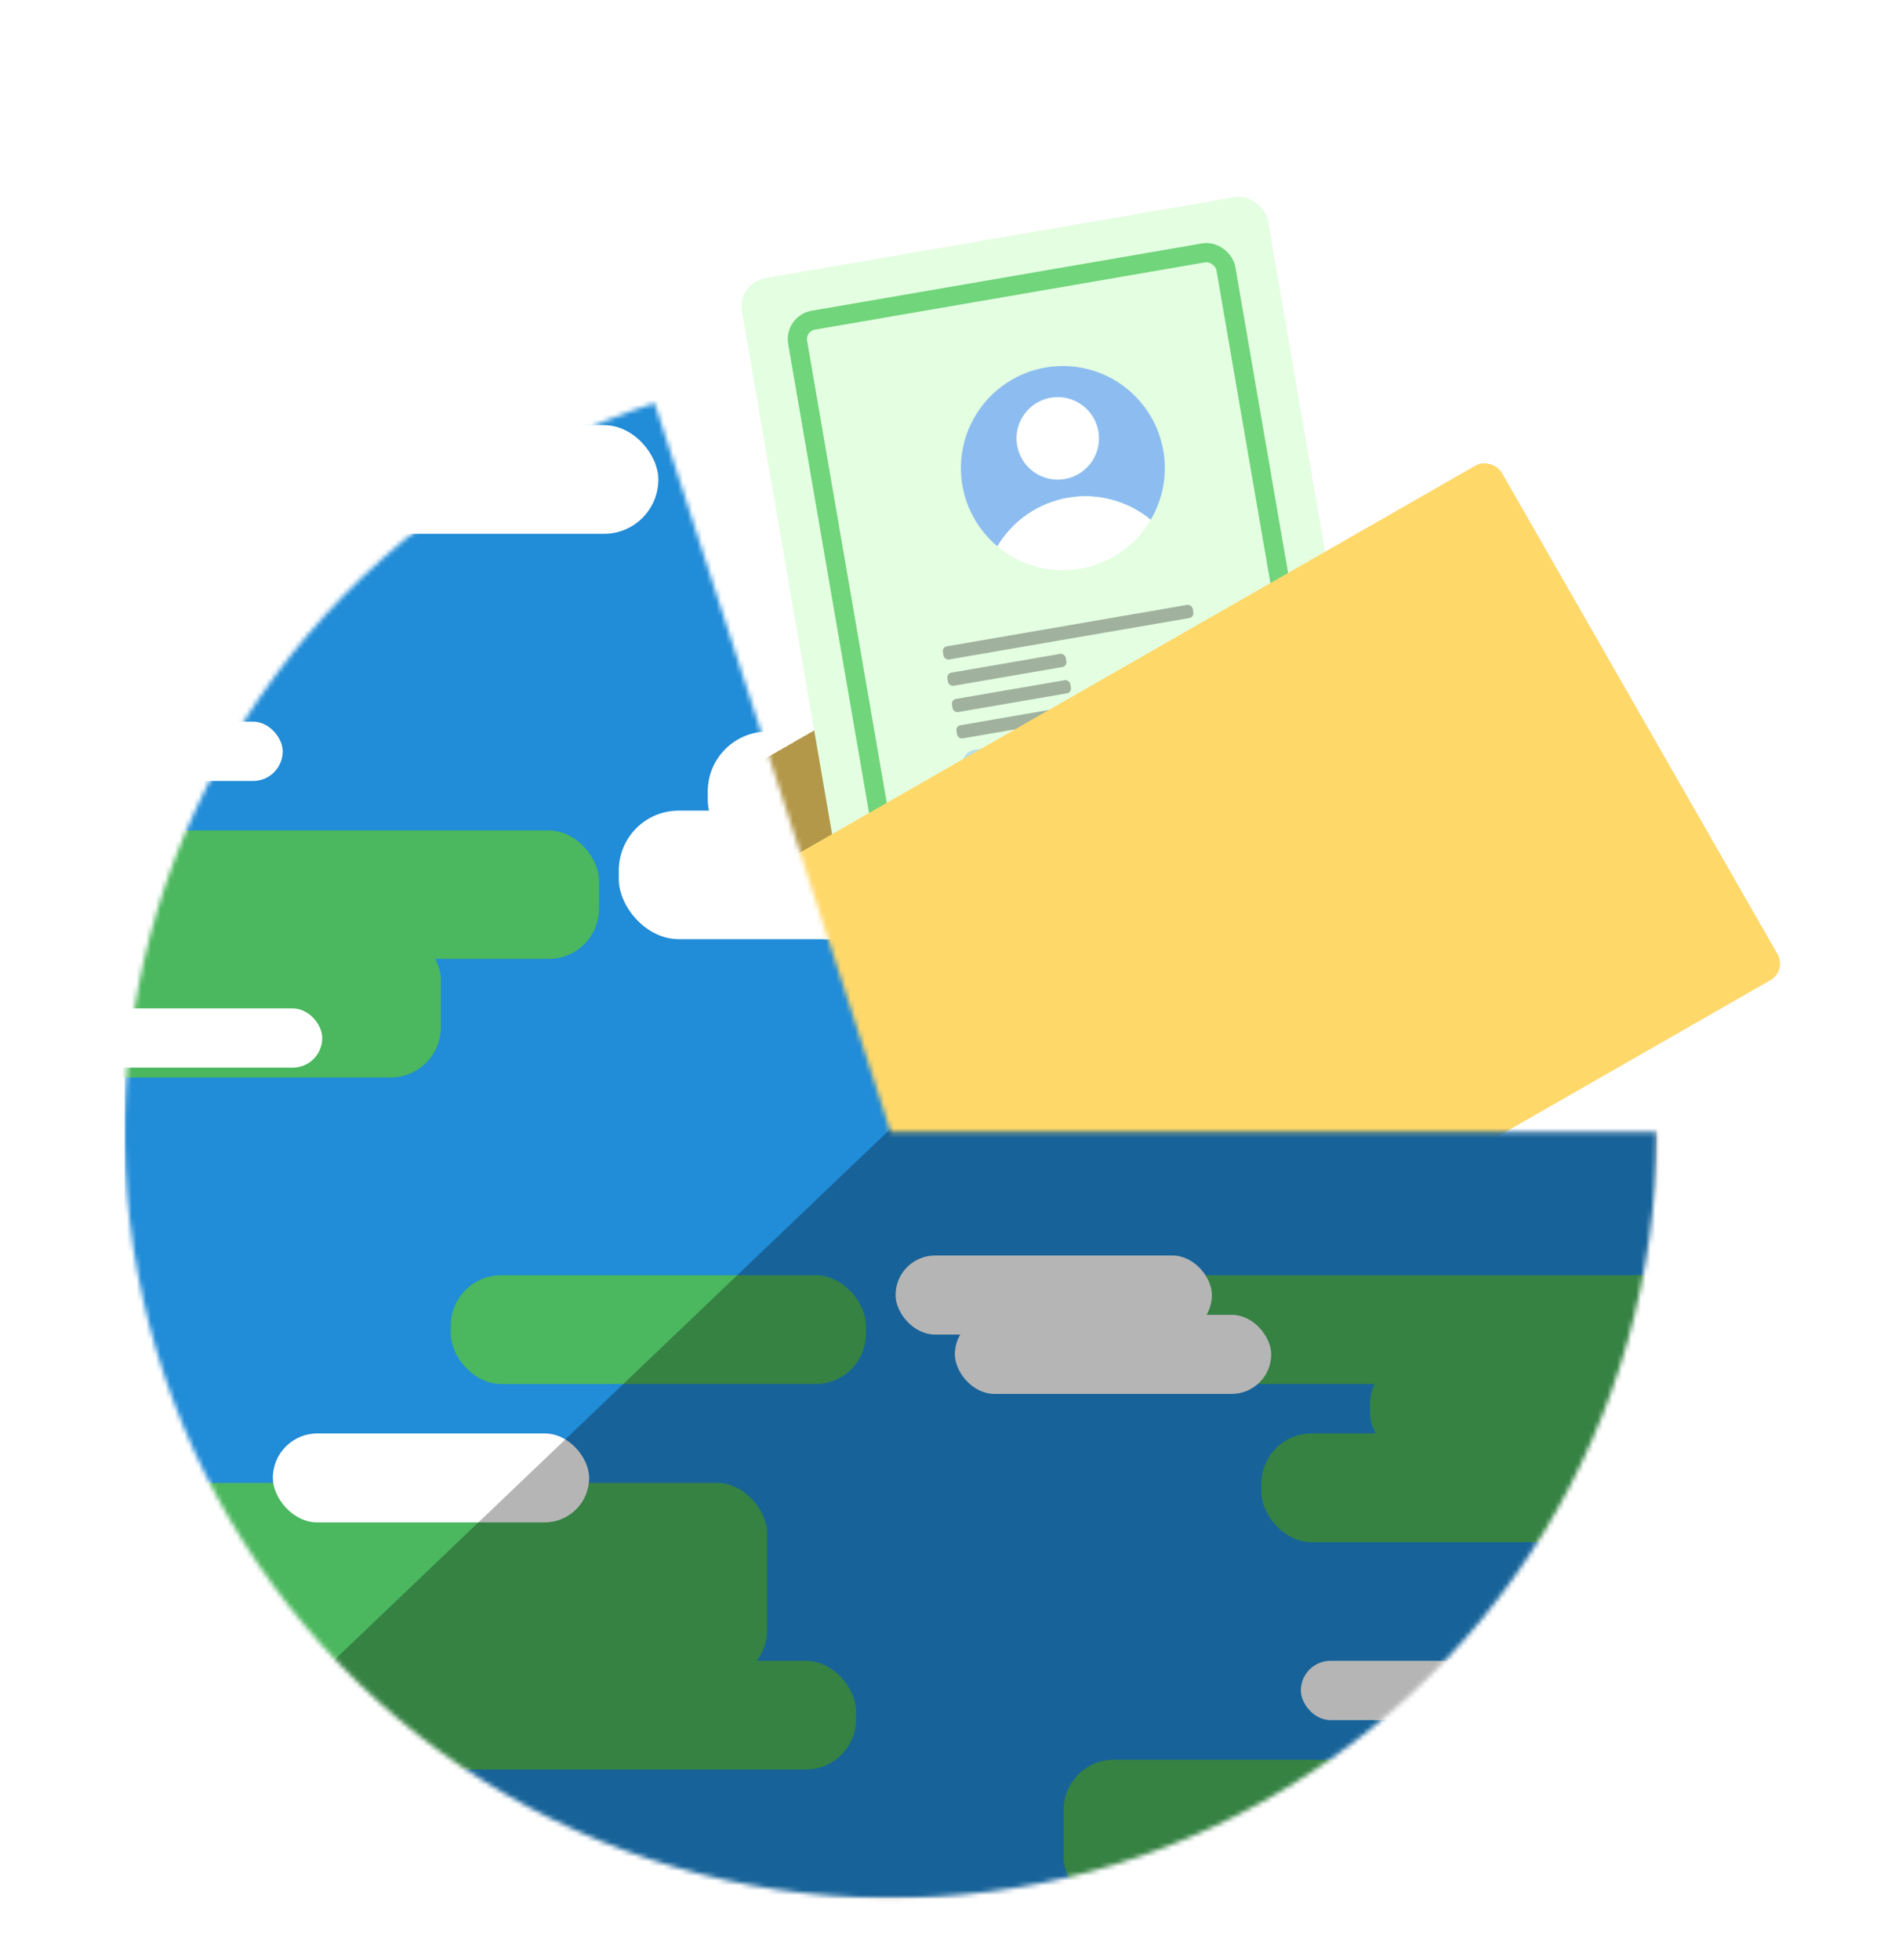 <svg width="397" height="409" viewBox="0 0 397 409" fill="none" xmlns="http://www.w3.org/2000/svg">
<rect x="70.259" y="209.559" width="146.491" height="57.771" rx="4" transform="rotate(-29.804 70.259 209.559)" fill="#FFD86A"/>
<g filter="url(#filter0_d_46_91)">
<rect x="70.259" y="209.559" width="146.491" height="57.771" rx="4" transform="rotate(-29.804 70.259 209.559)" fill="black" fill-opacity="0.3" shape-rendering="crispEdges"/>
</g>
<g filter="url(#filter1_d_46_91)">
<rect x="153.844" y="59.062" width="111.416" height="167.123" rx="6" transform="rotate(-9.783 153.844 59.062)" fill="#E4FEE1"/>
</g>
<rect x="165.81" y="67.508" width="90.703" height="146.411" rx="4" transform="rotate(-9.783 165.81 67.508)" stroke="#70D57B" stroke-width="4" stroke-miterlimit="1"/>
<path opacity="0.5" d="M242.819 94.07C243.681 99.038 242.748 104.151 240.187 108.494C237.81 106.526 235.035 105.095 232.054 104.302C229.073 103.508 225.956 103.369 222.916 103.894C219.876 104.42 216.985 105.597 214.442 107.346C211.899 109.095 209.765 111.373 208.184 114.026C205.558 111.824 203.501 109.021 202.189 105.853C200.877 102.686 200.348 99.248 200.647 95.832C200.947 92.416 202.065 89.123 203.908 86.232C205.751 83.341 208.264 80.939 211.233 79.228C214.202 77.517 217.539 76.549 220.962 76.406C224.384 76.263 227.791 76.95 230.891 78.406C233.992 79.863 236.696 82.048 238.772 84.775C240.849 87.502 242.237 90.691 242.819 94.07Z" fill="#367CFF"/>
<path d="M240.188 108.495C238.62 111.162 236.491 113.455 233.949 115.214C231.407 116.974 228.512 118.158 225.466 118.685C222.421 119.211 219.297 119.067 216.313 118.263C213.328 117.459 210.555 116.013 208.185 114.027C209.766 111.375 211.9 109.097 214.443 107.348C216.986 105.599 219.877 104.422 222.917 103.896C225.957 103.371 229.074 103.51 232.055 104.304C235.037 105.097 237.811 106.527 240.188 108.495Z" fill="white"/>
<path d="M222.242 99.977C226.924 99.169 230.065 94.714 229.258 90.028C228.45 85.341 224.001 82.198 219.319 83.006C214.638 83.814 211.497 88.269 212.304 92.955C213.111 97.642 217.561 100.785 222.242 99.977Z" fill="white"/>
<rect x="196.627" y="135.067" width="52.922" height="2.785" rx="1" transform="rotate(-9.783 196.627 135.067)" fill="black" fill-opacity="0.3"/>
<rect x="197.573" y="140.557" width="25.069" height="2.785" rx="1" transform="rotate(-9.783 197.573 140.557)" fill="black" fill-opacity="0.3"/>
<rect x="198.521" y="146.047" width="25.069" height="2.785" rx="1" transform="rotate(-9.783 198.521 146.047)" fill="black" fill-opacity="0.3"/>
<rect x="199.465" y="151.536" width="34.817" height="2.785" rx="1" transform="rotate(-9.783 199.465 151.536)" fill="black" fill-opacity="0.3"/>
<rect x="220.147" y="164.93" width="34.817" height="2.785" rx="1" transform="rotate(-9.783 220.147 164.93)" fill="black" fill-opacity="0.3"/>
<rect x="216.977" y="171.129" width="38.995" height="2.785" rx="1" transform="rotate(-9.783 216.977 171.129)" fill="black" fill-opacity="0.3"/>
<rect x="227.531" y="174.963" width="29.247" height="2.785" rx="1" transform="rotate(-9.783 227.531 174.963)" fill="black" fill-opacity="0.3"/>
<rect x="212.007" y="183.292" width="45.959" height="2.785" rx="1" transform="rotate(-9.783 212.007 183.292)" fill="black" fill-opacity="0.3"/>
<rect x="200.411" y="157.026" width="52.922" height="8.356" rx="3" transform="rotate(-9.783 200.411 157.026)" fill="#8DBDF0" fill-opacity="0.5"/>
<g filter="url(#filter2_d_46_91)">
<rect x="80.515" y="227.462" width="266.159" height="123.795" rx="4" transform="rotate(-29.804 80.515 227.462)" fill="#FFD86A"/>
</g>
<mask id="mask0_46_91" style="mask-type:alpha" maskUnits="userSpaceOnUse" x="26" y="84" width="320" height="313">
<path d="M345.804 236.242C345.804 265.738 337.646 294.658 322.232 319.805C306.818 344.952 284.749 365.346 258.466 378.731C232.183 392.116 202.709 397.971 173.306 395.647C143.902 393.324 115.714 382.913 91.859 365.566C68.004 348.219 49.413 324.612 38.139 297.356C26.867 270.1 23.352 240.257 27.985 211.128C32.617 181.999 45.216 154.719 64.388 132.304C83.561 109.89 108.559 93.216 136.618 84.125L185.902 236.242H345.804Z" fill="url(#paint0_linear_46_91)"/>
</mask>
<g mask="url(#mask0_46_91)">
<rect x="26" y="76.34" width="319.804" height="319.804" fill="#218CD7"/>
<rect x="263.274" y="299.171" width="162.997" height="22.696" rx="10.5" fill="#4BB75E"/>
<rect x="285.97" y="282.665" width="162.997" height="22.696" rx="10.5" fill="#4BB75E"/>
<rect x="213.756" y="266.159" width="162.997" height="22.696" rx="10.5" fill="#4BB75E"/>
<rect x="-70.973" y="193.946" width="162.997" height="30.949" rx="10.5" fill="#4BB75E"/>
<rect x="15.684" y="346.626" width="162.997" height="22.696" rx="10.5" fill="#4BB75E"/>
<rect x="-2.886" y="309.488" width="162.997" height="41.265" rx="10.5" fill="#4BB75E"/>
<rect x="222.01" y="367.259" width="162.997" height="30.949" rx="10.5" fill="#4BB75E"/>
<rect x="230.262" y="125.858" width="162.997" height="41.265" rx="10.5" fill="#4BB75E"/>
<rect x="158.048" y="92.846" width="162.997" height="41.265" rx="10.5" fill="#4BB75E"/>
<rect x="94.088" y="266.159" width="86.656" height="22.696" rx="10.5" fill="#4BB75E"/>
<rect x="205.503" y="198.072" width="86.656" height="22.696" rx="10.5" fill="#4BB75E"/>
<rect x="-37.961" y="173.313" width="162.997" height="26.822" rx="10.5" fill="#4BB75E"/>
<rect x="-7.012" y="150.617" width="66.024" height="12.38" rx="6.19" fill="white"/>
<rect x="71.392" y="88.72" width="66.024" height="22.696" rx="11.348" fill="white"/>
<rect x="271.527" y="346.626" width="66.024" height="12.38" rx="6.19" fill="white"/>
<rect x="56.948" y="299.172" width="66.024" height="18.569" rx="9.285" fill="white"/>
<rect x="292.16" y="146.491" width="66.024" height="18.569" rx="9.285" fill="white"/>
<rect x="1.241" y="210.452" width="66.024" height="12.38" rx="6.19" fill="white"/>
<rect x="186.934" y="262.033" width="66.024" height="16.506" rx="8.253" fill="white"/>
<rect x="199.312" y="274.412" width="66.024" height="16.506" rx="8.253" fill="white"/>
<rect x="129.161" y="169.187" width="66.024" height="26.822" rx="12.5" fill="white"/>
<rect x="147.73" y="152.681" width="66.024" height="26.822" rx="12.5" fill="white"/>
<rect x="160.109" y="169.187" width="66.024" height="26.822" rx="12.5" fill="white"/>
<rect x="34.253" y="380.394" width="404.397" height="164.824" transform="rotate(-43.681 34.253 380.394)" fill="black" fill-opacity="0.29"/>
</g>
<defs>
<filter id="filter0_d_46_91" x="66.717" y="133.206" width="162.912" height="130.024" filterUnits="userSpaceOnUse" color-interpolation-filters="sRGB">
<feFlood flood-opacity="0" result="BackgroundImageFix"/>
<feColorMatrix in="SourceAlpha" type="matrix" values="0 0 0 0 0 0 0 0 0 0 0 0 0 0 0 0 0 0 127 0" result="hardAlpha"/>
<feMorphology radius="1" operator="dilate" in="SourceAlpha" result="effect1_dropShadow_46_91"/>
<feOffset/>
<feGaussianBlur stdDeviation="2"/>
<feComposite in2="hardAlpha" operator="out"/>
<feColorMatrix type="matrix" values="0 0 0 0 0 0 0 0 0 0 0 0 0 0 0 0 0 0 0.25 0"/>
<feBlend mode="normal" in2="BackgroundImageFix" result="effect1_dropShadow_46_91"/>
<feBlend mode="normal" in="SourceGraphic" in2="effect1_dropShadow_46_91" result="shape"/>
</filter>
<filter id="filter1_d_46_91" x="149.775" y="36.063" width="146.328" height="191.761" filterUnits="userSpaceOnUse" color-interpolation-filters="sRGB">
<feFlood flood-opacity="0" result="BackgroundImageFix"/>
<feColorMatrix in="SourceAlpha" type="matrix" values="0 0 0 0 0 0 0 0 0 0 0 0 0 0 0 0 0 0 127 0" result="hardAlpha"/>
<feMorphology radius="1" operator="dilate" in="SourceAlpha" result="effect1_dropShadow_46_91"/>
<feOffset/>
<feGaussianBlur stdDeviation="2"/>
<feComposite in2="hardAlpha" operator="out"/>
<feColorMatrix type="matrix" values="0 0 0 0 0 0 0 0 0 0 0 0 0 0 0 0 0 0 0.25 0"/>
<feBlend mode="normal" in2="BackgroundImageFix" result="effect1_dropShadow_46_91"/>
<feBlend mode="normal" in="SourceGraphic" in2="effect1_dropShadow_46_91" result="shape"/>
</filter>
<filter id="filter2_d_46_91" x="76.973" y="91.629" width="299.568" height="246.795" filterUnits="userSpaceOnUse" color-interpolation-filters="sRGB">
<feFlood flood-opacity="0" result="BackgroundImageFix"/>
<feColorMatrix in="SourceAlpha" type="matrix" values="0 0 0 0 0 0 0 0 0 0 0 0 0 0 0 0 0 0 127 0" result="hardAlpha"/>
<feMorphology radius="1" operator="dilate" in="SourceAlpha" result="effect1_dropShadow_46_91"/>
<feOffset/>
<feGaussianBlur stdDeviation="2"/>
<feComposite in2="hardAlpha" operator="out"/>
<feColorMatrix type="matrix" values="0 0 0 0 0 0 0 0 0 0 0 0 0 0 0 0 0 0 0.25 0"/>
<feBlend mode="normal" in2="BackgroundImageFix" result="effect1_dropShadow_46_91"/>
<feBlend mode="normal" in="SourceGraphic" in2="effect1_dropShadow_46_91" result="shape"/>
</filter>
<linearGradient id="paint0_linear_46_91" x1="26" y1="396.144" x2="345.804" y2="76.34" gradientUnits="userSpaceOnUse">
<stop stop-color="#183A7D"/>
<stop offset="1" stop-color="#4066AF"/>
</linearGradient>
</defs>
</svg>

